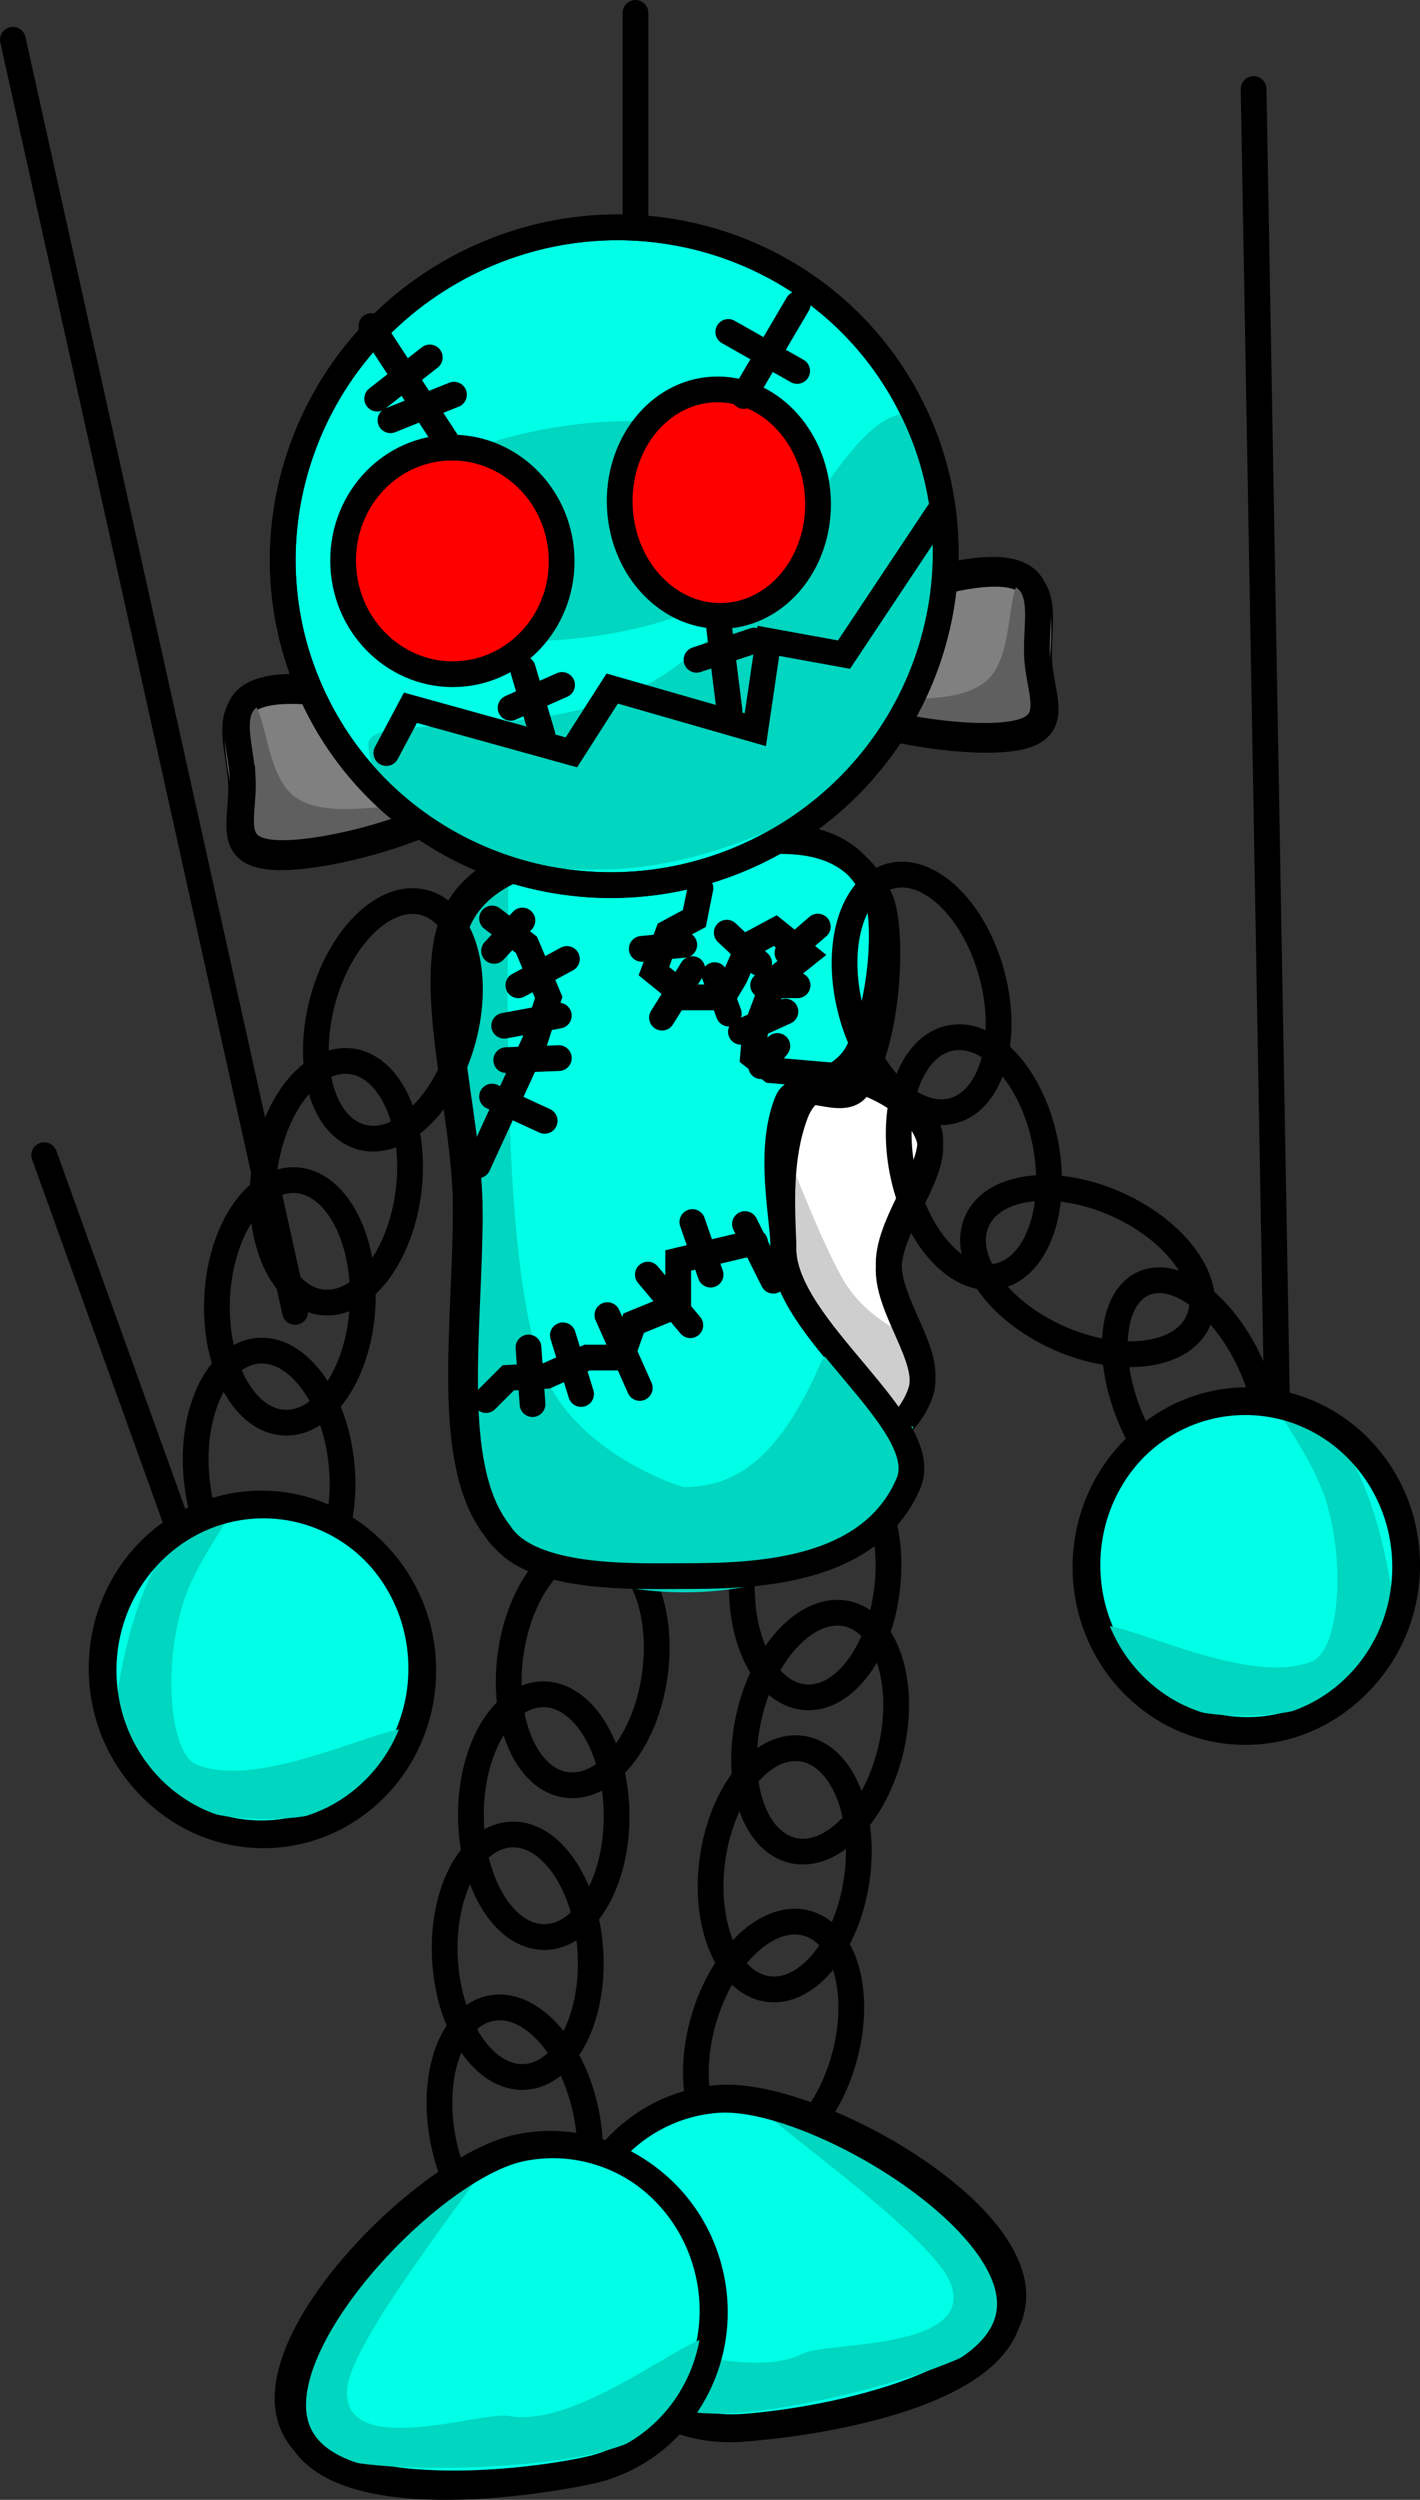 <svg version="1.1" xmlns="http://www.w3.org/2000/svg" xmlns:xlink="http://www.w3.org/1999/xlink" width="193.036" height="339.801" viewBox="0,0,193.036,339.801"><rect x="0" y="0" width="193.036" height="339.801" fill="#333333" stroke="none"/><g transform="translate(-71.106,17.07)"><g data-paper-data="{&quot;isPaintingLayer&quot;:true}" fill-rule="nonzero" stroke-width="3.5" stroke-linejoin="miter" stroke-miterlimit="10" stroke-dasharray="" stroke-dashoffset="0" style="mix-blend-mode: normal"><g fill="none" stroke="#000000" stroke-linecap="round"><path d="M245.175,200.231l-3.653,-205.2"/><g><g><path d="M72.856,-11.666l38.361,172.928"/><path d="M77.118,139.95l21.92,60.89"/></g><path d="M157.493,-15.32v56.628"/></g></g><g stroke-linecap="butt"><path d="M180.511,213.629c-5.448,-0.467 -9.234,-8.208 -8.455,-17.289c0.779,-9.081 5.827,-16.063 11.276,-15.596c5.448,0.467 9.234,8.208 8.455,17.289c-0.779,9.081 -5.827,16.063 -11.276,15.596z" fill="none" stroke="#000000"/><path d="M178.884,234.459c-5.328,-1.229 -7.987,-9.425 -5.938,-18.306c2.049,-8.881 8.03,-15.083 13.358,-13.854c5.328,1.229 7.987,9.425 5.938,18.306c-2.049,8.881 -8.03,15.083 -13.358,13.854z" fill="none" stroke="#000000"/><path d="M175.465,253.292c-5.414,-0.768 -8.766,-8.705 -7.487,-17.729c1.28,-9.024 6.706,-15.717 12.12,-14.949c5.414,0.768 8.766,8.705 7.487,17.729c-1.28,9.024 -6.706,15.717 -12.12,14.949z" fill="none" stroke="#000000"/><path d="M171.676,276.07c-5.252,-1.522 -7.454,-9.852 -4.917,-18.606c2.537,-8.754 8.851,-14.617 14.103,-13.095c5.252,1.522 7.454,9.852 4.917,18.606c-2.537,8.754 -8.851,14.617 -14.103,13.095z" fill="none" stroke="#000000"/><g><path d="M208.842,294.349c0.874,12.349 -24.775,17.608 -36.745,18.455c-11.97,0.847 -22.383,-8.477 -23.257,-20.826c-0.874,-12.349 8.122,-23.047 20.092,-23.894c11.97,-0.847 39.036,13.916 39.91,26.265z" fill="#00ffe6" stroke="#000000"/><path d="M209.305,296.93c0.45,6.364 -26.524,13.182 -37.888,13.986c-11.364,0.804 -20.942,-3.703 -21.392,-10.067c-0.282,-3.985 20.699,6.773 30.243,1.997c3.219,-1.611 23.335,-0.428 20.113,-9.429c-2.483,-6.935 -28.571,-24.716 -26.722,-24.847c11.364,-0.804 35.196,21.995 35.646,28.359z" fill="#00d6c0" stroke="none"/><path d="M208.375,295.48c0.874,12.349 -24.558,16.765 -36.529,17.612c-11.97,0.847 -22.383,-8.477 -23.257,-20.826c-0.874,-12.349 8.122,-23.047 20.092,-23.894c11.97,-0.847 38.82,14.759 39.694,27.108z" fill="none" stroke="#000000"/></g></g><g stroke-linecap="butt"><path d="M140.506,207.866c1.226,-9.031 6.612,-15.757 12.031,-15.021c5.419,0.735 8.818,8.653 7.593,17.684c-1.226,9.031 -6.612,15.757 -12.031,15.021c-5.419,-0.735 -8.818,-8.653 -7.593,-17.684z" fill="none" stroke="#000000"/><path d="M145.131,246.232c-5.468,0.035 -9.948,-7.326 -10.006,-16.44c-0.058,-9.114 4.329,-16.53 9.797,-16.565c5.468,-0.035 9.948,7.326 10.006,16.44c0.058,9.114 -4.329,16.53 -9.797,16.565z" fill="none" stroke="#000000"/><path d="M142.457,265.246c-5.459,0.323 -10.32,-6.791 -10.858,-15.889c-0.538,-9.098 3.451,-16.735 8.91,-17.058c5.459,-0.323 10.32,6.791 10.858,15.889c0.538,9.098 -3.451,16.735 -8.91,17.058z" fill="none" stroke="#000000"/><path d="M131.386,274.054c-1.813,-8.932 1.062,-17.055 6.421,-18.142c5.359,-1.088 11.173,5.271 12.986,14.203c1.813,8.932 -1.062,17.055 -6.421,18.142c-5.359,1.088 -11.173,-5.271 -12.986,-14.203z" fill="none" stroke="#000000"/><g><path d="M141.614,274.781c11.746,-2.456 23.323,5.376 25.857,17.494c2.534,12.118 -4.934,23.933 -16.68,26.389c-11.746,2.456 -37.855,4.407 -40.39,-7.711c-2.534,-12.118 19.466,-33.716 31.213,-36.172z" fill="#00ffe6" stroke="#000000"/><path d="M110.662,313.563c-1.306,-6.245 15.388,-34.689 26.539,-37.021c1.814,-0.379 -18.422,23.854 -18.915,31.203c-0.64,9.539 18.388,2.904 21.924,3.573c10.486,1.986 27.729,-14.096 28.546,-10.186c1.306,6.245 -6.675,13.198 -17.827,15.53c-11.151,2.332 -38.962,3.145 -40.268,-3.1z" fill="#00d6c0" stroke="none"/><path d="M111.16,311.913c-2.534,-12.118 19.028,-34.467 30.775,-36.923c11.746,-2.456 23.323,5.376 25.857,17.494c2.534,12.118 -4.934,23.933 -16.68,26.389c-11.746,2.456 -37.417,5.159 -39.951,-6.959z" fill="none" stroke="#000000"/></g></g><g><path d="M164.956,154.68c0,-15.266 6.034,-27.642 13.477,-27.642c4.498,0 16.457,2.594 18.906,9.539c1.603,4.548 -5.428,12.062 -5.428,18.103c0,5.604 5.788,12.193 4.391,16.549c-2.409,7.511 -13.157,11.093 -17.868,11.093c-7.443,0 -13.477,-12.376 -13.477,-27.642z" fill="#ffffff" stroke="#000000" stroke-linecap="butt"/><path d="M167.014,125.383c7.48,0 12.065,19.344 18.442,31.022c4.178,7.651 11.95,8.087 11.95,11.334c0,8.203 -7.561,19.253 -19.941,19.253c-12.38,0 -22.416,-6.65 -22.416,-14.852c0,-8.203 -0.416,-46.757 11.964,-46.757z" fill="#cecece" stroke="none" stroke-linecap="butt"/><path d="M164.951,155.5c0,-15.266 6.034,-27.642 13.477,-27.642c4.498,0 16.457,2.594 18.906,9.539c1.603,4.548 -5.428,12.062 -5.428,18.103c0,5.604 5.788,12.193 4.391,16.549c-2.409,7.511 -13.157,11.093 -17.868,11.093c-7.443,0 -13.477,-12.376 -13.477,-27.642z" fill="none" stroke="#000000" stroke-linecap="butt"/><path d="M134.426,147.116c0,-13.248 -6.041,-31.607 -1.097,-40.492c5.259,-9.452 21.755,-9.016 29.977,-9.016c9.273,0 21.65,-4.61 26.934,7.035c1.442,3.177 0.846,14.526 -2.394,21.049c-2.242,4.515 -6.755,3.71 -8.61,8.657c-2.538,6.768 -1.629,14.435 -1.629,18.542c0,10.909 19.945,22.92 16.458,31.102c-5.253,12.325 -21.174,12.63 -30.76,12.63c-6.16,0 -19.57,0.545 -24.258,-5.088c-0.339,-0.408 -0.398,-0.553 -0.727,-0.984c-6.883,-9.049 -3.895,-27.416 -3.895,-43.435z" fill="#00ffe6" stroke="#000000" stroke-linecap="butt"/><path d="M134.146,180.254c0,-5.334 0.639,-17.721 0.56,-37.266c-0.04,-9.97 -5.265,-21.667 -4.214,-30.443c0.706,-5.898 6.811,-11.079 9.602,-11.263c0.619,-0.041 -1.913,50.525 4.745,67.803c4.406,11.432 18.865,15.983 19.286,15.983c7.176,0 12.96,-4.202 18.359,-16.444c3.585,-8.129 10.09,8.426 12.014,8.227c1.864,-0.193 -0.392,0.46 -0.392,3.404c0,10.557 -13.422,19.116 -29.98,19.116c-16.557,0 -29.98,-8.558 -29.98,-19.116z" fill="#00d6c0" stroke="none" stroke-linecap="butt"/><path d="M134.971,147.661c0,-13.248 -6.041,-31.607 -1.097,-40.492c5.259,-9.452 21.755,-9.016 29.977,-9.016c9.273,0 21.65,-4.61 26.934,7.035c1.656,3.65 1.446,18.184 -2.963,25.384c-2.048,3.344 -8.237,-1.58 -9.724,2.162c-2.665,6.708 -0.496,15.729 -0.496,19.877c0,10.909 20.495,23.745 17.008,31.927c-5.253,12.325 -21.174,12.63 -30.76,12.63c-6.16,0 -19.57,0.545 -24.258,-5.088c-0.339,-0.408 -0.398,-0.553 -0.727,-0.984c-6.883,-9.049 -3.895,-27.416 -3.895,-43.435z" fill="none" stroke="#000000" stroke-linecap="butt"/><path d="M137.997,107.78l4.676,3.576l3.025,7.151l-1.925,6.051l-7.701,16.778" fill="none" stroke="#000000" stroke-linecap="round"/><path d="M137.997,131.984l7.151,3.301" fill="none" stroke="#000000" stroke-linecap="round"/><path d="M139.922,127.033l7.151,-0.275" fill="none" stroke="#000000" stroke-linecap="round"/><path d="M138.272,112.181l3.851,-4.126" fill="none" stroke="#000000" stroke-linecap="round"/><path d="M148.173,113.281l-6.601,3.576" fill="none" stroke="#000000" stroke-linecap="round"/><path d="M139.647,122.357l7.426,-1.375" fill="none" stroke="#000000" stroke-linecap="round"/><path d="M185.579,129.233l-9.627,-0.825l-2.475,-1.925l0.275,-3.301l1.65,-4.401l1.1,-2.75l4.126,-3.301l-4.126,-3.301l-3.576,1.925l-1.925,4.401l-1.65,2.75h-4.951l-4.401,-3.576l1.925,-5.226l3.576,-1.925l0.825,-4.126" fill="none" stroke="#000000" stroke-linecap="round"/><path d="M164.126,111.356l-5.776,0.55" fill="none" stroke="#000000" stroke-linecap="round"/><path d="M161.1,121.257l4.126,-6.601" fill="none" stroke="#000000" stroke-linecap="round"/><path d="M170.177,120.707l-1.925,-5.226" fill="none" stroke="#000000" stroke-linecap="round"/><path d="M169.902,109.705l4.401,4.126" fill="none" stroke="#000000" stroke-linecap="round"/><path d="M178.153,112.456l4.126,-3.576" fill="none" stroke="#000000" stroke-linecap="round"/><path d="M174.853,116.856h4.676" fill="none" stroke="#000000" stroke-linecap="round"/><path d="M171.827,123.182l6.051,-2.75" fill="none" stroke="#000000" stroke-linecap="round"/><path d="M174.577,127.858l2.2,-2.75" fill="none" stroke="#000000" stroke-linecap="round"/><path d="M173.752,151.787l-10.452,2.475v6.051l-6.051,2.475l-1.65,4.676h-4.676l-5.501,2.475l-5.226,0.275l-3.025,3.025" fill="none" stroke="#000000" stroke-linecap="round"/><path d="M142.948,166.089l0.55,7.701" fill="none" stroke="#000000" stroke-linecap="round"/><path d="M150.099,172.415l-2.475,-7.976" fill="none" stroke="#000000" stroke-linecap="round"/><path d="M153.674,161.689l4.401,9.902" fill="none" stroke="#000000" stroke-linecap="round"/><path d="M164.951,163.064l-5.776,-6.876" fill="none" stroke="#000000" stroke-linecap="round"/><path d="M165.226,149.037l2.475,7.151" fill="none" stroke="#000000" stroke-linecap="round"/><path d="M176.228,157.013l-3.851,-7.701" fill="none" stroke="#000000" stroke-linecap="round"/></g><path d="M177.328,23.192l7.151,4.951" fill="none" stroke="#000000" stroke-linecap="round"/><g><g data-paper-data="{&quot;index&quot;:null}" stroke-linecap="butt"><path d="M212.378,72.709c0.288,5.613 3.747,10.273 -5.507,10.748c-9.254,0.476 -27.716,-3.413 -28.005,-9.026c-0.288,-5.613 17.318,-13.008 26.572,-13.484c9.254,-0.476 6.65,6.148 6.939,11.761z" fill="#808080" stroke="#000000"/><path d="M213.046,80.244c0.136,2.655 -3.653,2.253 -9.645,2.561c-5.992,0.308 -10.961,-1.595 -11.097,-4.249c-0.07,-1.357 9.246,0.594 13.2,-3.371c3.781,-3.79 2.135,-13.529 5.064,-13.679c5.992,-0.308 2.341,16.083 2.478,18.738z" fill="#5f5f5f" stroke="none"/><path d="M212.08,72.169c0.288,5.613 3.747,10.273 -5.507,10.748c-9.254,0.476 -27.716,-3.413 -28.005,-9.026c-0.288,-5.613 17.318,-13.008 26.572,-13.484c9.254,-0.476 6.65,6.148 6.939,11.761z" fill="none" stroke="#000000"/></g><g stroke-linecap="butt"><path d="M103.861,89.298c-0.288,-5.613 -3.557,-11.935 5.697,-12.411c9.254,-0.476 27.526,5.075 27.815,10.688c0.288,5.613 -17.678,11.374 -26.932,11.85c-9.254,0.476 -6.291,-4.514 -6.579,-10.127z" fill="#808080" stroke="#000000"/><path d="M103.969,96.861c-0.136,-2.655 -5.448,-18.585 0.544,-18.893c2.929,-0.151 2.291,9.705 6.44,13.088c4.34,3.538 13.407,0.643 13.476,2c0.136,2.655 -4.611,5.057 -10.603,5.365c-5.992,0.308 -9.721,1.096 -9.857,-1.559z" fill="#5f5f5f" stroke="none"/><path d="M104.102,88.73c-0.288,-5.613 -3.557,-11.935 5.697,-12.411c9.254,-0.476 27.526,5.075 27.815,10.688c0.288,5.613 -17.678,11.374 -26.932,11.85c-9.254,0.476 -6.291,-4.514 -6.579,-10.127z" fill="none" stroke="#000000"/></g><path d="M194.884,38.098c11.14,21.952 2.137,48.9 -20.11,60.19c-22.247,11.29 -49.312,2.646 -60.453,-19.306c-11.14,-21.952 -2.137,-48.9 20.11,-60.19c22.247,-11.29 49.312,-2.646 60.453,19.306z" fill="#00ffe6" stroke="#000000" stroke-linecap="butt"/><path d="M147.84,40.824c16.917,-2.417 31.546,2.023 32.674,9.917c1.128,7.895 -11.671,16.254 -28.589,18.672c-16.917,2.417 -31.546,-2.023 -32.674,-9.917c-1.128,-7.895 11.671,-16.254 28.589,-18.672z" fill="#00d6c0" stroke="none" stroke-linecap="butt"/><path d="M160.784,75.006c16.317,-10.128 24.298,-35.406 33.559,-35.882c4.981,-0.256 3.216,15.684 3.954,18.863c1.951,8.402 -2.998,11.389 -2.616,18.811c0.526,10.23 -22.54,23.325 -40.69,24.258c-18.15,0.933 -33.289,-6.604 -33.815,-16.834c-0.257,-5.01 23.949,0.504 39.608,-9.216z" fill="#00d6c0" stroke="none" stroke-linecap="butt"/><path d="M194.884,38.098c11.14,21.952 2.137,48.9 -20.11,60.19c-22.247,11.29 -49.312,2.646 -60.453,-19.306c-11.14,-21.952 -2.137,-48.9 20.11,-60.19c22.247,-11.29 49.312,-2.646 60.453,19.306z" fill="none" stroke="#000000" stroke-linecap="butt"/><path d="M198.634,52.682l-12.791,19.229l-10.281,-1.868l-1.776,12.073l-19.458,-5.59l-5.545,8.672l-21.879,-6.065l-3.278,6.159" fill="none" stroke="#000000" stroke-linecap="round"/><path d="M131.812,43.791c8.192,-0.421 15.187,6.125 15.623,14.62c0.437,8.495 -5.85,15.723 -14.042,16.144c-8.192,0.421 -15.187,-6.125 -15.623,-14.62c-0.437,-8.495 5.85,-15.723 14.042,-16.144z" fill="#ff0000" stroke="#000000" stroke-linecap="butt"/><path d="M168.039,35.875c7.433,-0.382 13.813,6.195 14.25,14.69c0.437,8.495 -5.235,15.692 -12.669,16.074c-7.433,0.382 -13.813,-6.195 -14.25,-14.69c-0.437,-8.495 5.235,-15.692 12.669,-16.074z" fill="#ff0000" stroke="#000000" stroke-linecap="butt"/><path d="M132.361,43.763l-10.764,-16.522" fill="none" stroke="#000000" stroke-linecap="round"/><path d="M129.529,31.516l-7.148,5.6" fill="none" stroke="#000000" stroke-linecap="round"/><path d="M132.819,36.579l-8.635,3.473" fill="none" stroke="#000000" stroke-linecap="round"/><path d="M172.211,36.758l7.345,-12.495" fill="none" stroke="#000000" stroke-linecap="round"/><path d="M179.472,33.355l-9.361,-5.302" fill="none" stroke="#000000" stroke-linecap="round"/><path d="M144.832,82.781l-2.663,-8.952" fill="none" stroke="#000000" stroke-linecap="round"/><path d="M140.514,79.147l7.001,-3.114" fill="none" stroke="#000000" stroke-linecap="round"/><path d="M170.279,79.545l-1.403,-11.22" fill="none" stroke="#000000" stroke-linecap="round"/><path d="M165.791,72.615l7.853,-2.607" fill="none" stroke="#000000" stroke-linecap="round"/></g><g stroke-linecap="butt"><path d="M120.269,137.504c-5.284,-1.408 -7.665,-9.689 -5.317,-18.496c2.347,-8.807 8.534,-14.804 13.818,-13.396c5.284,1.408 7.665,9.689 5.317,18.496c-2.347,8.807 -8.534,14.804 -13.818,13.396z" fill="none" stroke="#000000"/><path d="M114.859,159.951c-5.43,-0.651 -8.952,-8.514 -7.867,-17.564c1.085,-9.049 6.366,-15.858 11.795,-15.207c5.43,0.651 8.952,8.514 7.867,17.564c-1.085,9.049 -6.366,15.858 -11.795,15.207z" fill="none" stroke="#000000"/><path d="M100.619,159.377c0.414,-9.105 5.178,-16.284 10.641,-16.036c5.463,0.248 9.556,7.83 9.142,16.935c-0.414,9.105 -5.178,16.284 -10.641,16.036c-5.463,-0.248 -9.556,-7.83 -9.142,-16.935z" fill="none" stroke="#000000"/><path d="M97.832,183.917c-0.872,-9.072 2.835,-16.851 8.278,-17.374c5.443,-0.523 10.563,6.408 11.434,15.48c0.872,9.072 -2.835,16.851 -8.278,17.374c-5.443,0.523 -10.563,-6.408 -11.434,-15.48z" fill="none" stroke="#000000"/><path d="M106.646,187.298c12,0 21.728,10.036 21.728,22.416c0,12.38 -9.728,22.416 -21.728,22.416c-12,0 -21.728,-10.036 -21.728,-22.416c0,-12.38 9.728,-22.416 21.728,-22.416z" fill="#00ffe6" stroke="#000000"/><path d="M101.966,188.118c1.854,0 -4.212,6.376 -6.199,13.469c-2.579,9.206 -1.299,19.808 2.026,21.188c9.857,4.09 30.027,-8.121 30.027,-4.127c0,6.38 -9.236,11.552 -20.628,11.552c-11.393,0 -20.628,-5.172 -20.628,-11.552c0,-6.38 4.01,-30.53 15.402,-30.53z" fill="#00d6c0" stroke="none"/><path d="M106.917,187.568c12,0 21.728,10.036 21.728,22.416c0,12.38 -9.728,22.416 -21.728,22.416c-12,0 -21.728,-10.036 -21.728,-22.416c0,-12.38 9.728,-22.416 21.728,-22.416z" fill="none" stroke="#000000"/></g><g stroke-linecap="butt"><path d="M200.637,133.909c-5.284,1.408 -11.47,-4.589 -13.818,-13.396c-2.347,-8.807 0.033,-17.088 5.317,-18.496c5.284,-1.408 11.47,4.589 13.818,13.396c2.347,8.807 -0.033,17.088 -5.317,18.496z" fill="none" stroke="#000000"/><path d="M206.65,156.418c-5.368,1.045 -11.131,-5.359 -12.874,-14.306c-1.742,-8.946 1.197,-17.046 6.564,-18.091c5.368,-1.045 11.131,5.359 12.874,14.306c1.742,8.946 -1.197,17.046 -6.564,18.091z" fill="none" stroke="#000000"/><path d="M233.985,162.513c-2.257,4.981 -10.817,5.969 -19.118,2.206c-8.301,-3.762 -13.201,-10.85 -10.943,-15.831c2.257,-4.981 10.817,-5.969 19.118,-2.206c8.301,3.762 13.201,10.85 10.943,15.831z" fill="none" stroke="#000000"/><path d="M239.574,187.689c-4.593,1.836 -11.188,-3.476 -14.732,-11.865c-3.543,-8.389 -2.693,-16.678 1.9,-18.514c4.593,-1.836 11.188,3.476 14.732,11.865c3.543,8.389 2.693,16.678 -1.9,18.514z" fill="none" stroke="#000000"/><path d="M262.392,195.667c0,12.38 -9.728,22.416 -21.728,22.416c-12,0 -21.728,-10.036 -21.728,-22.416c0,-12.38 9.728,-22.416 21.728,-22.416c12,0 21.728,10.036 21.728,22.416z" fill="#00ffe6" stroke="#000000"/><path d="M260.747,204.602c0,6.38 -9.236,11.552 -20.628,11.552c-11.393,0 -20.628,-5.172 -20.628,-11.552c0,-3.995 20.17,8.217 30.027,4.127c3.325,-1.38 4.604,-11.982 2.026,-21.188c-1.987,-7.093 -8.052,-13.469 -6.199,-13.469c11.393,0 15.402,24.15 15.402,30.53z" fill="#00d6c0" stroke="none"/><path d="M262.122,195.938c0,12.38 -9.728,22.416 -21.728,22.416c-12,0 -21.728,-10.036 -21.728,-22.416c0,-12.38 9.728,-22.416 21.728,-22.416c12,0 21.728,10.036 21.728,22.416z" fill="none" stroke="#000000"/></g></g></g></svg>